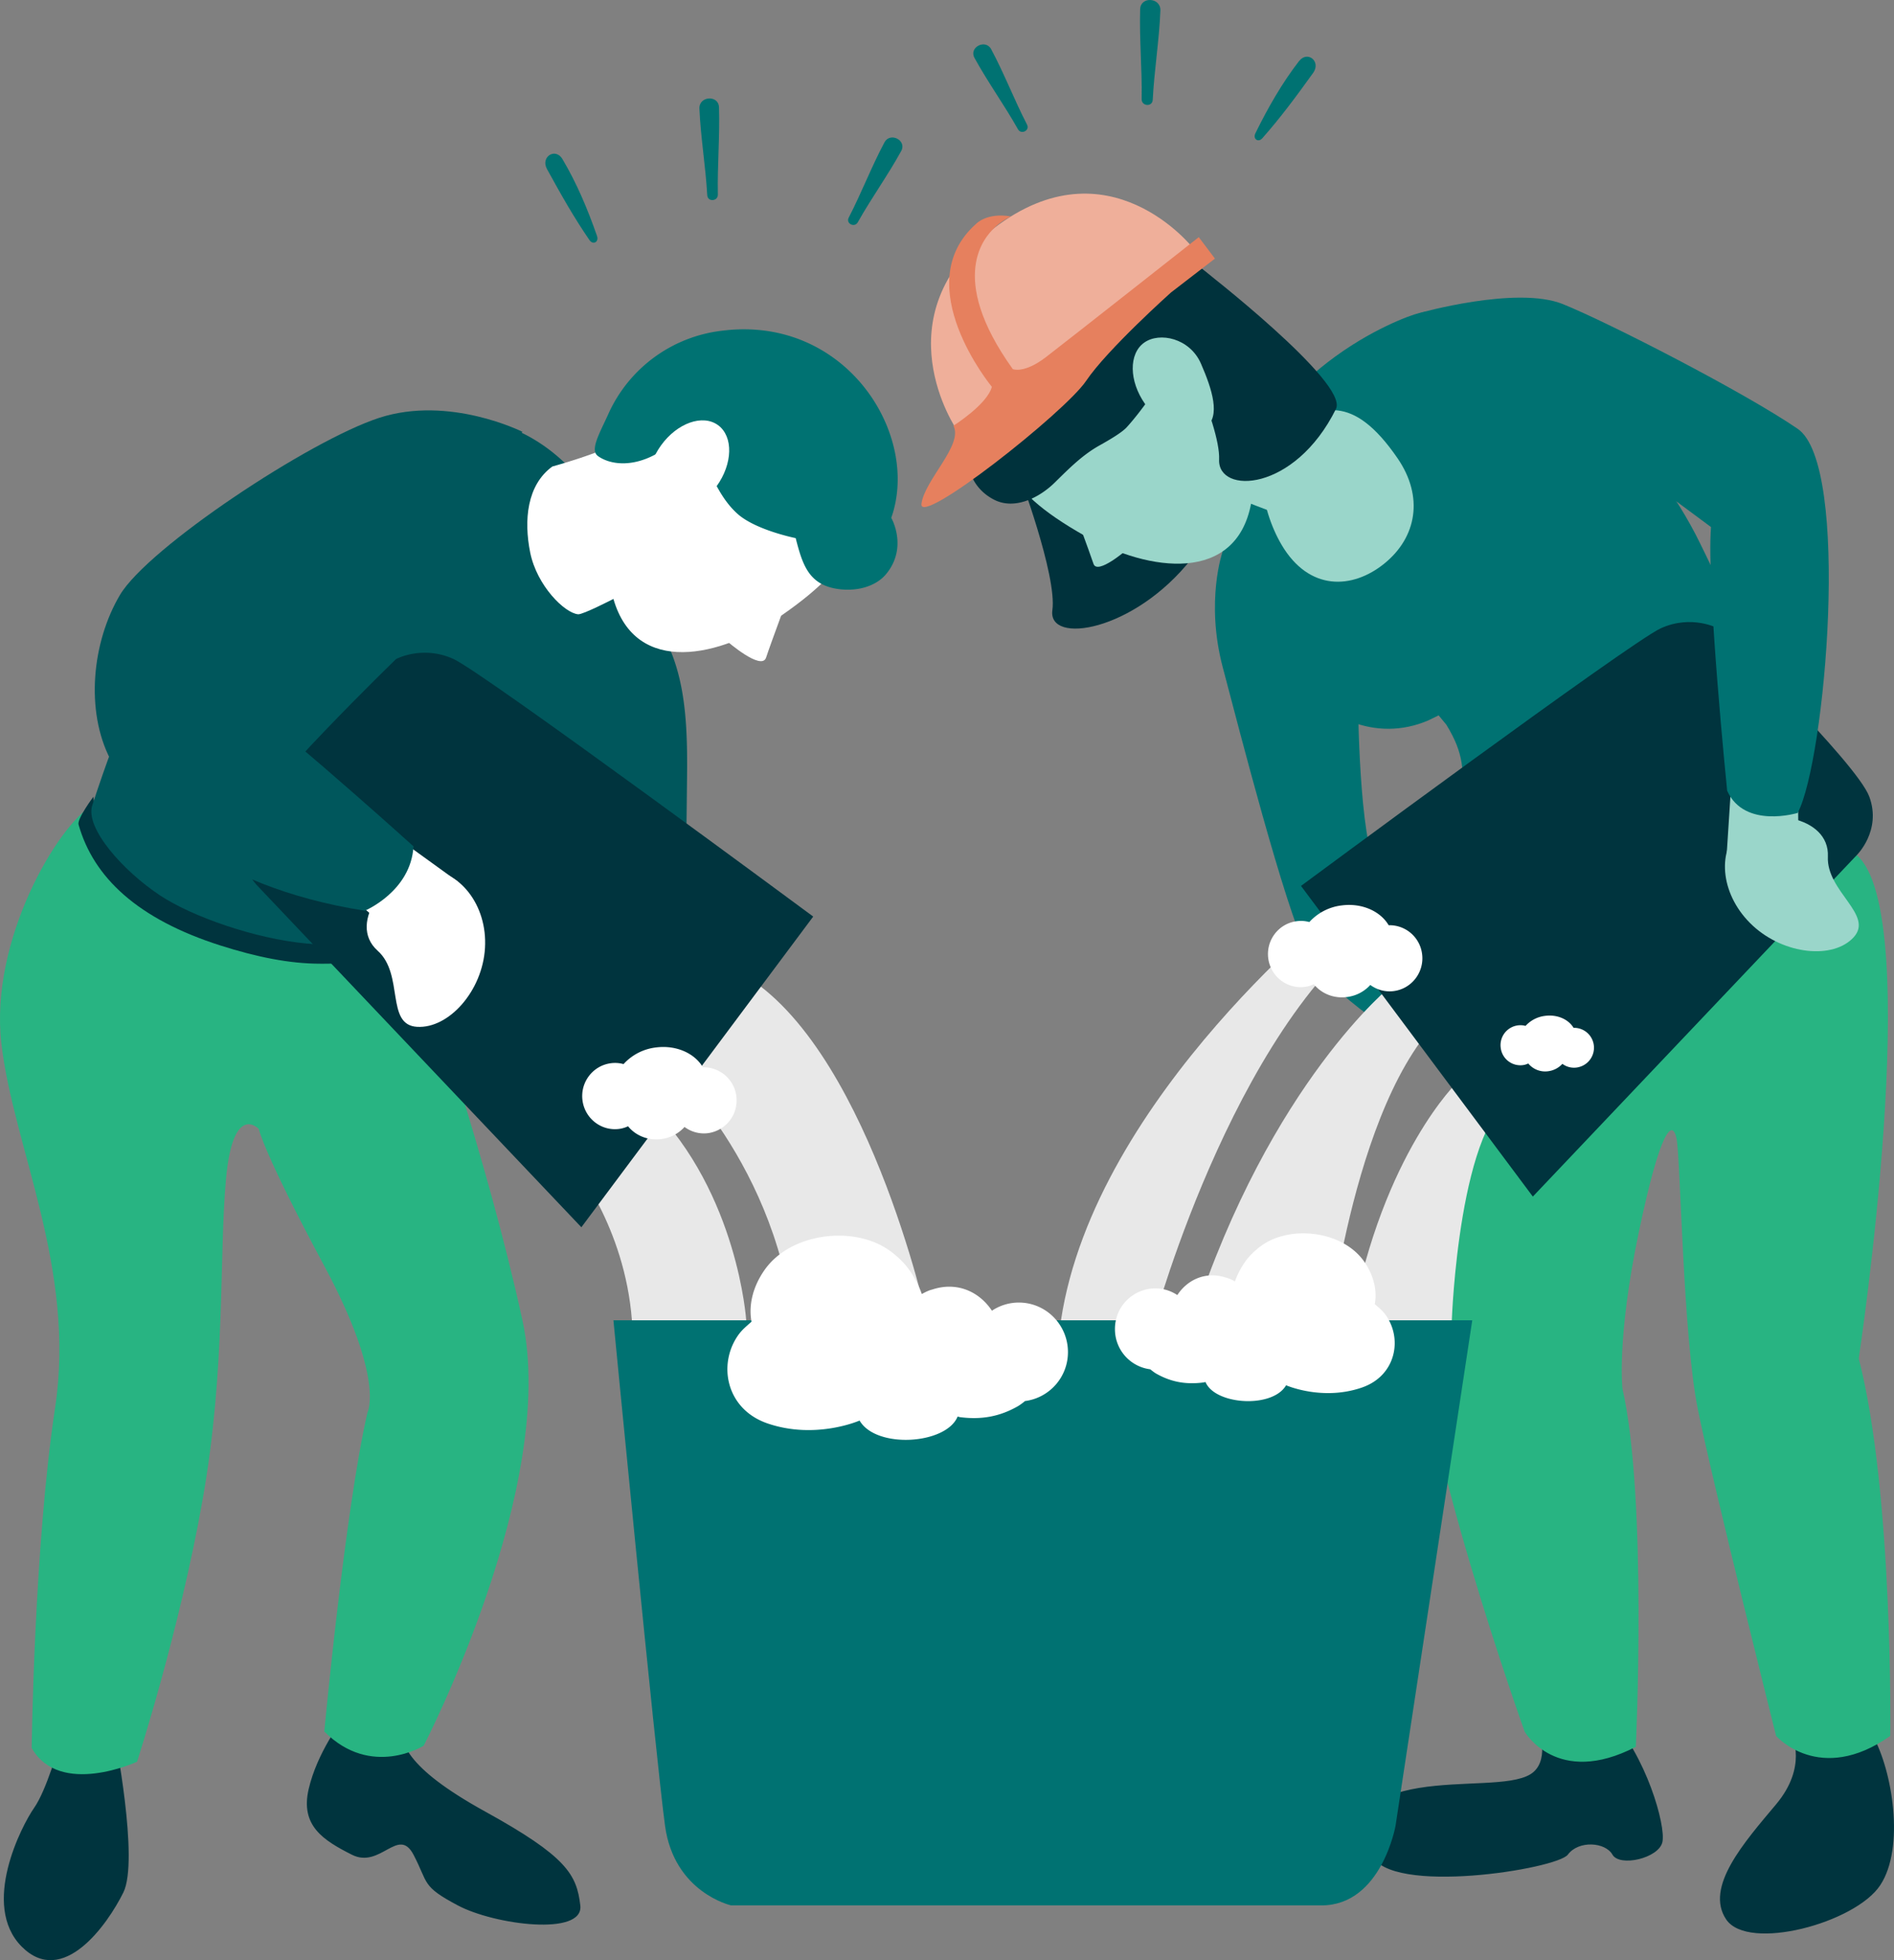 <svg width="58" height="60" fill="none" xmlns="http://www.w3.org/2000/svg"><rect width="100%" height="100%" fill="#808080" stroke="none"/><path d="M47.139 52.967s.328.975-.274 1.343c-.602.368-2.088.202-3.422.42-1.335.219-1.989.773-1.444 2.04.547 1.267 5.684.442 6.013 0 .328-.442 1.147-.386 1.366 0 .219.386 1.42.113 1.53-.386.11-.5-.493-2.647-1.64-3.86-1.147-1.21-2.13.443-2.13.443zm7.733.165s.487.939-.48 2.095c-.97 1.157-2.2 2.537-1.53 3.528.67.99 3.95.11 4.715-1.047.767-1.156.368-3.527-.226-4.576-.595-1.046-2.479 0-2.479 0zm-44.404-.465s-.756.975-1.016 2.097c-.261 1.123.45 1.567 1.324 2.009.875.441 1.423-.884 1.887 0 .464.883.234.956 1.36 1.553 1.126.597 3.858.947 3.748 0-.11-.946-.417-1.498-2.914-2.875-2.497-1.378-2.616-2.145-2.611-2.781.005-.64-1.778-.003-1.778-.003zm-8.656.741s-.383 1.383-.767 1.93c-.383.546-1.639 2.975-.383 4.245 1.257 1.267 2.625-.663 3.115-1.654.49-.99-.274-4.85-.274-4.85l-1.691.33z" fill="#00343E"/><path d="M12.976 29.93s1.92 5.42 3.023 10.485c1.103 5.065-3.024 13.02-3.024 13.02s-1.61 1.011-3.044-.434c0 0 .636-6.798 1.322-9.765 0 0 .542-1.012-1.322-4.485-1.864-3.472-2.007-4.195-2.007-4.195s-.79-.836-1.003 1.535c-.217 2.371 0 5.77-.717 9.82-.717 4.051-2.007 8.015-2.007 8.015s-2.364 1.093-3.227-.42c0 0 .073-6.149.717-10.415.646-4.266-1.28-7.98-1.645-11.15s1.733-6.677 2.786-7.292l10.147 5.28zm31.817 2.41s-1.26 4.227-1.35 7.791c-.092 3.565 3.247 12.875 3.247 12.875s.983 1.716 3.404.463c0 0 .358-7.594-.409-10.962 0 0-.18-1.53.493-4.755.672-3.222 1.037-3.5 1.162-2.904.125.597.193 6.006.652 8.285.459 2.28 2.398 10.004 2.398 10.004s1.334 1.52 3.495 0c0 0 .102-7.394-.964-11.555 0 0 2.051-13.581-.063-15.408-2.114-1.827-12.065 6.166-12.065 6.166z" fill="#28B482"/><path d="M31.179 14.443s1.196 3.167 1.048 4.234c-.149 1.067 2.497.663 4.261-1.572 1.765-2.234-5.027-2.975-5.027-2.975l-.282.313z" fill="#00323C"/><path d="M37.492 16.062c.936-4.724 5.51-6.374 5.95-6.474 2.315-.529 1.854 1.537 2.722 1.7 1.71.318 4.118 1.927 5.758 5.066.276.53 1.28 2.654 1.6 3.327.148.313.355 1.002.868 1.57.047.052-1.33 1.285-2.763 2.242-1.066.712-2.361 1.39-3.946 1.535-1.126.102-2.935.118-2.925-.245l.03-.339c.025-.857.056-1.364-.494-2.26l-.237-.287c-.02.008-.294.142-.313.153-1.639.707-3.289-.134-4.05-1.362l-.753-1.656c.002-.003-1.859-.899-1.447-2.97z" fill="#007272"/><path d="M42.799 14.03c.803 1.17.592 2.416-.412 3.225-.975.786-2.296.844-3.136-.57-.659-1.11-.982-2.978.102-3.604 1.084-.625 2.06-1.072 3.446.949z" fill="#9AD6CA"/><path d="M36.194 9.514c.75.192.99.741 1.564 1.138.375.26 2.043.558 2.043.558.83.494 1.025 1.558.918 2.557-.11 1.033-.879 1.945-1.288 2.021-.14.027-1.12-.368-1.12-.368-.462 2.43-3.1 2.103-5.086.984-2.62-1.478-3.078-2.676-2.205-5.047.527-1.428 2.502-2.524 5.174-1.843z" fill="#9AD6CA"/><path d="M37.956 9.543a4.439 4.439 0 0 0-3.71-2.229c-3.815-.129-5.773 3.966-4.633 6.43 0 0-.128 1.043.81 1.542.647.345 1.413-.06 1.874-.512.467-.46.863-.857 1.39-1.149.234-.131.664-.376.82-.55 1.001-1.106 1.588-2.565 2.078-1.955 1.314 1.635 2.286 3.273 3.12.634.263-.823-1.423-1.635-1.75-2.211z" fill="#00323C"/><path d="M35.9 9.945s1.48 3.041 1.433 4.12c-.047 1.077 2.312 1.006 3.579-1.549.398-.804-4.113-4.295-4.113-4.295l-.9 1.724z" fill="#00323C"/><path d="M36.916 13.091c-.474.34-1.368-.039-1.856-.733-.487-.694-.498-1.53-.023-1.869.474-.339 1.402-.136 1.74.642.342.783.613 1.621.14 1.96z" fill="#9AD6CA"/><path d="m49.685 13.312-2.617.145 2.038-.668s.17.137.303.258c.12.11.276.265.276.265z" fill="#00575C"/><path d="M31.45 3.813c-.39-.755-.693-1.551-1.095-2.303-.174-.331-.693-.063-.513.263.412.75.912 1.438 1.33 2.182.098.179.375.04.278-.142zm3.85-.755c.047-.914.198-1.819.235-2.736.015-.402-.608-.442-.62-.04-.027.92.062 1.835.046 2.753-.003.22.326.244.339.023zm4.48-1.188c-.52.673-.953 1.43-1.334 2.206-.089.176.083.3.211.155.555-.628 1.017-1.251 1.556-2 .25-.347-.172-.694-.432-.36z" fill="#007272"/><path d="M32.782 15.323s.586 1.58.704 1.935c.117.355 1.024-.434 1.024-.434l-1.728-1.5z" fill="#9AD6CA"/><path d="M9.809 29.5c1.446 0 2.583-.222 2.812-.285.023-.005.039-.029.042-.052l-.024-.802c.104-.055-2.979.78-5.685-.082-2.507-.799-3.97-2.229-4.094-3.89 0 0-.506.676-.454.852.459 1.624 1.817 2.894 4.343 3.7 1.1.35 2.106.558 3.06.558z" fill="#00343E"/><path d="M19.653 19.103c-.873-5.225-4.605-7.489-7.733-5.646-2.166 1.277-3.183 1.948-4.892 3.798-1.39 1.501-2.51 2.193-4.202 7.397-.227.697.946 2.01 2.08 2.76.975.644 2.906 1.325 4.49 1.47 1.127.102 3.082.05 3.267-.26.065-.109.099-.853.099-.853l.253-.762 1.172-1.661c.631-.473 2.7-1.149 2.7-1.149l1.622-.946c0-.003 1.494-2.066 1.144-4.148z" fill="#00575C"/><path d="m21.042 23.511-.078 7.252a1.935 1.935 0 0 1-.039.368l-1.473 3.291-2.267 1.672-.19-5.53a1.017 1.017 0 0 0-.021-.18l-1.608-8.645 2.861-3.524 1.408.312c1.314 1.367 1.41 3.247 1.407 4.984z" fill="#00575C"/><path d="M20.35 12.253c-.73.26-.918.83-1.453 1.28-.351.295-1.983.747-1.983.747-.78.567-.876 1.648-.678 2.633.206 1.018 1.056 1.854 1.468 1.89.143.014 1.081-.47 1.081-.47.683 2.373 3.28 1.803 5.153.502 2.471-1.714 2.818-2.952 1.731-5.23-.654-1.37-2.724-2.28-5.32-1.352z" fill="#fff"/><path d="M18.311 13.96c.388.275 1.066.34 1.796-.07 1.605-.898 1.363.818 2.463 1.825.555.51 1.796.757 1.796.757.198.765.378 1.409 1.251 1.55.576.096 1.188-.05 1.52-.451.677-.823.156-1.72.156-1.72.907-2.56-1.4-6.213-5.187-5.727a4.368 4.368 0 0 0-3.464 2.52c-.271.605-.59 1.131-.331 1.315z" fill="#007272"/><path d="M21.945 14.883c.495-.686.516-1.523.045-1.868-.47-.345-1.253-.068-1.748.619-.496.686-.516 1.523-.046 1.868.47.345 1.253.068 1.749-.619z" fill="#fff"/><path d="M25.99 6.662c.39-.754.693-1.55 1.094-2.303.175-.33.694-.063.514.263-.412.75-.912 1.438-1.33 2.182-.099.176-.372.04-.278-.142zm-4.332-.686c-.05-.886-.201-1.761-.24-2.65-.018-.388.586-.43.6-.041.028.89-.053 1.776-.035 2.668.006.212-.312.236-.325.023zM17.224 4.87c.435.73.774 1.537 1.058 2.352.065.187-.12.286-.23.129-.476-.694-.857-1.367-1.302-2.177-.204-.373.258-.667.474-.305z" fill="#007272"/><path d="M24.282 17.868s-.688 1.848-.823 2.263c-.139.415-1.2-.508-1.2-.508l2.023-1.755z" fill="#fff"/><path d="M19.539 40.415h25.546l-2.349 15.47s-.43 2.439-2.27 2.439H22.39s-1.746-.39-2.025-2.44c-.28-2.047-1.58-15.469-1.58-15.469h.754zm17.903-23.538s-.534 1.511 0 3.54c.535 2.03 1.888 7.287 2.58 8.698.694 1.412 3.194 2.876 3.418 2.826.224-.05 1.017-1.8 1.017-1.8s-1.903-2.364-2.388-3.717c-.485-1.354-.485-5.273-.485-5.273l-4.142-4.274z" fill="#007272"/><path d="M41.227 27.52s-7.69 5.998-8.737 12.895h2.854s2.643-9.686 7.491-12.538c4.848-2.852-1.608-.357-1.608-.357z" fill="#E8E8E8"/><path d="M42.64 30.143s-3.733 2.975-6.11 10.272h4.212s1.01-8.56 4.45-9.986c3.445-1.427-2.552-.286-2.552-.286z" fill="#E8E8E8"/><path d="M44.64 33.11s-2.282 2.177-3.243 7.305h3.062s.217-6.2 2.028-6.952c1.809-.752-1.848-.352-1.848-.352z" fill="#E8E8E8"/><path d="m39.84 27.117 7.1 9.51 9.918-10.45s.769-.75.386-1.79c-.383-1.041-4.63-5.152-4.63-5.152s-.813-.437-1.761 0c-.952.438-11.013 7.883-11.013 7.883z" fill="#00343E"/><path d="m52.862 26.371.157-2.429 2.038-.139.021 2.62-2.216-.052z" fill="#9AD6CA"/><path d="M53.678 28.337c-.964-.888-1.136-2.24-.398-2.96.698-.683 2.755-.428 2.695.844-.05 1.062 1.415 1.78.792 2.466-.623.686-2.124.539-3.089-.35z" fill="#9AD6CA"/><path d="M43.443 9.588s3-.852 4.418-.279c1.418.573 5.562 2.702 7.19 3.817 1.63 1.114.85 10.151 0 11.757 0 0-1.628.5-2.16-.678 0 0-.639-6.287-.495-8.072l-1.543-1.144-4.197-1.322" fill="#007272"/><path d="M17.532 35.6s1.6 1.937 1.819 4.815h3.5s-.25-3.866-2.916-6.555l-2.403 1.74zm2.661-3.267s3.472 2.99 4.09 8.082H28.4s-1.882-8.634-5.855-10.703l-2.353 2.62z" fill="#E8E8E8"/><path d="m24.903 28.056-7.1 9.51-9.918-10.451s-.769-.75-.386-1.79c.386-1.041 4.63-5.152 4.63-5.152s.813-.436 1.761 0c.952.439 11.013 7.883 11.013 7.883z" fill="#00343E"/><path d="m14.023 26.989-1.965-1.42-1.59 1.654 1.983 1.695 1.572-1.93z" fill="#fff"/><path d="M14.852 29.015c.078-1.314-.784-2.408-1.869-2.408-1.03 0-2.395 1.622-1.418 2.495.816.728.235 2.271 1.207 2.329.975.058 2.005-1.102 2.08-2.416z" fill="#fff"/><path d="M15.999 13.218s-2.237-1.125-4.384-.429c-2.145.697-7.082 3.977-7.94 5.42-.857 1.443-1.068 3.549-.292 5.04.777 1.49 2.959 3.871 7.789 4.628 0 0 1.412-.591 1.49-1.971 0 0-3.27-2.952-5.27-4.521 0 0 4.064-2.66 4.708-4.035" fill="#00575C"/><path d="M22.638 40.825c.11-.144.247-.252.375-.368-.094-.515.044-1.075.399-1.582.625-.894 1.931-1.217 2.971-.973.555.132.912.371 1.262.728.242.253.464.637.584.981 0 0 .182-.108.315-.137.756-.252 1.441.058 1.832.647a1.48 1.48 0 0 1 .824-.25c.831 0 1.504.681 1.504 1.517 0 .773-.576 1.404-1.316 1.498a1.688 1.688 0 0 1-.212.155c-.568.326-1.128.418-1.761.34-.032-.003-.058-.014-.09-.02-.351.855-2.494.995-3.002.122 0 0-1.34.591-2.812.09-1.298-.44-1.546-1.854-.873-2.748zm19.772-.605c-.09-.12-.203-.207-.31-.301.078-.424-.036-.884-.325-1.302-.514-.736-1.588-1.001-2.44-.799-.456.108-.748.305-1.038.6-.2.207-.38.523-.48.807 0 0-.15-.09-.26-.113-.62-.208-1.186.047-1.504.53a1.218 1.218 0 0 0-.675-.205 1.24 1.24 0 0 0-1.235 1.247c0 .636.471 1.153 1.081 1.23.063.05.123.097.172.126.467.268.928.344 1.447.278.026-.002.047-.01.073-.015.29.702 2.051.817 2.468.1 0 0 1.103.486 2.312.073 1.064-.36 1.27-1.522.715-2.255zm-20.885-7.55c-.25-.427-.814-.687-1.434-.608a1.59 1.59 0 0 0-.996.51.958.958 0 0 0-.388-.027c-.55.072-.94.579-.87 1.133.07.555.573.95 1.123.878a.944.944 0 0 0 .273-.081c.227.281.605.444 1.014.392a1.15 1.15 0 0 0 .715-.371c.2.147.453.223.716.19a1.013 1.013 0 0 0-.153-2.017zm21-4.349c-.25-.425-.813-.686-1.433-.607a1.59 1.59 0 0 0-.996.51.956.956 0 0 0-.388-.026c-.55.07-.941.578-.871 1.133.07.554.573.949 1.123.878a.941.941 0 0 0 .274-.082c.227.282.605.445 1.014.392.292-.037.54-.176.714-.37.2.146.454.223.717.188.55-.07.941-.578.87-1.132a1.005 1.005 0 0 0-1.024-.884zm5.662 3.141c-.152-.257-.493-.415-.868-.367a.962.962 0 0 0-.602.307.61.61 0 0 0-.761.67.607.607 0 0 0 .68.531.547.547 0 0 0 .164-.05.67.67 0 0 0 .612.237.71.71 0 0 0 .433-.226c.12.09.274.134.435.113a.612.612 0 0 0 .527-.686.608.608 0 0 0-.62-.529z" fill="#fff"/><path d="M36.538 7.598s-2.586-3.312-6.104-.61c-3.52 2.702-1.134 6.17-1.134 6.17l7.238-5.56z" fill="#EFAF9A"/><path d="M35.86 8.952s-1.95 1.742-2.6 2.707c-.65.965-5.14 4.5-5.042 3.761.1-.738 1.288-1.803.978-2.389 0 0 1.032-.647 1.178-1.19 0 0-2.586-3.126-.485-4.987 0 0 .323-.357 1.069-.229 0 0-.303.14-.522.363-.219.224-1.48 1.44.579 4.311 0 0 .341.147 1.011-.365.67-.513 4.684-3.675 4.684-3.675l.495.657-1.345 1.036z" fill="#E6805E"/></svg>